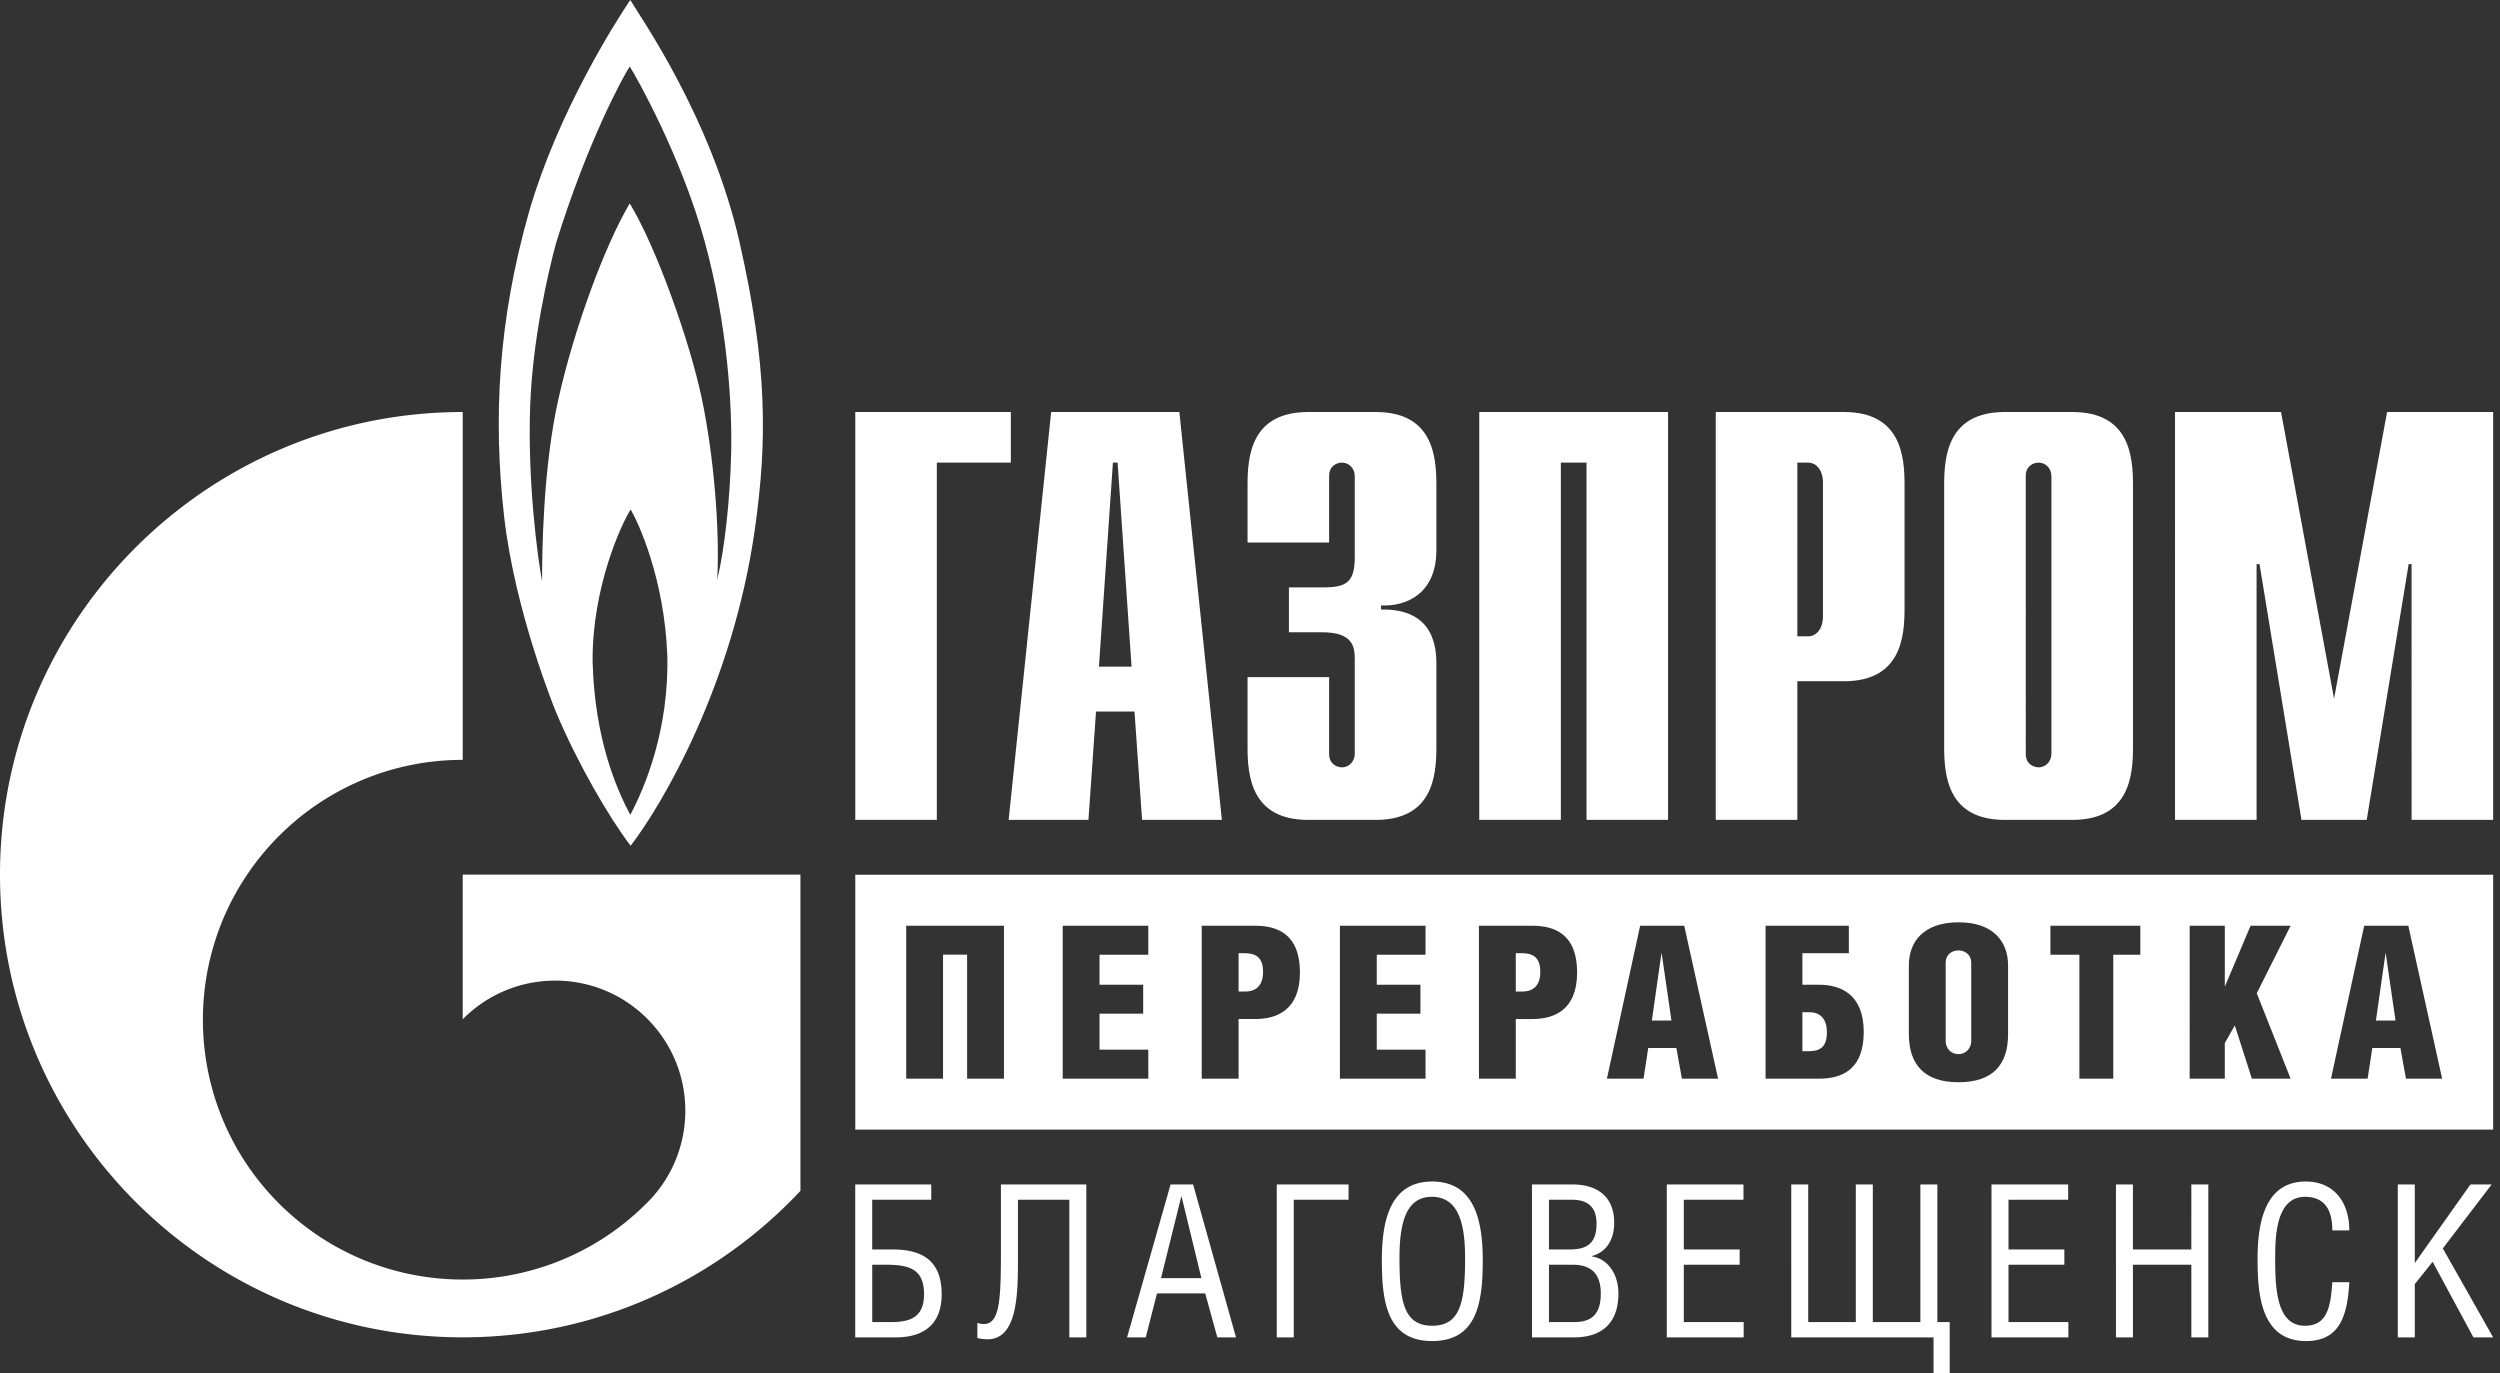 <svg width="193" height="106" fill="none" xmlns="http://www.w3.org/2000/svg"><rect width="100%" height="100%" fill="#333333" stroke="none"/><path d="M66.027 31.808h12.01v3.905h-5.714v27.583h-6.296V31.808zm11.84 31.488h6.161l.585-8.368h2.97l.586 8.368h6.161l-3.283-31.488H81.15l-3.284 31.488zm6.97-11.83l1.08-15.755h.362l1.078 15.755h-2.52zm17.772.807v5.931c0 .807.628 1.034.988 1.034.587 0 .991-.494.991-1.034v-7.325c0-.99-.181-2.068-2.52-2.068h-2.563v-3.464h2.652c1.8 0 2.431-.405 2.431-2.339v-6.261c0-.54-.404-1.034-.991-1.034-.36 0-.988.225-.988 1.034v5.136h-6.298V37.43c0-2.205.27-5.622 4.677-5.622h5.221c4.412 0 4.679 3.417 4.679 5.622v5.038c0 3.419-2.383 4.363-4.272 4.273v.315c4.227-.089 4.272 3.15 4.272 4.273v6.343c0 2.203-.267 5.623-4.679 5.623h-5.221c-4.407 0-4.677-3.42-4.677-5.623v-5.399h6.298zm11.589-20.465h14.576v31.488h-6.294V35.713h-1.982v27.583h-6.3V31.808zm18.258 31.488h6.298V52.59h3.598c4.409 0 4.679-3.42 4.679-5.623V37.43c0-2.205-.27-5.622-4.679-5.622h-9.896v31.488zm6.298-14.17V35.713h.81c.675 0 1.17.584 1.17 1.572v10.267c0 .99-.495 1.574-1.17 1.574h-.81zm11.336 8.547c0 2.203.272 5.623 4.679 5.623h5.218c4.41 0 4.679-3.42 4.679-5.623V37.43c0-2.205-.269-5.623-4.679-5.623h-5.218c-4.407 0-4.679 3.418-4.679 5.623v20.242zm8.279.53c0 .542-.404 1.035-.989 1.035-.362 0-.992-.226-.992-1.035V36.748c0-.81.63-1.035.992-1.035.585 0 .989.495.989 1.035v21.455zm25.915-26.395h8.187v31.488h-6.297V43.549h-.226l-3.238 19.747h-5.038l-3.238-19.747h-.227v19.747h-6.296V31.808h8.185l4.093 22.13 4.095-22.13zm-127.838 3.11c-.08 3.657-.514 7.52-1.073 9.82.2-3.974-.277-9.58-1.192-13.96-.915-4.38-3.504-11.682-5.566-15.075-1.908 3.225-4.257 9.55-5.492 15.036-1.237 5.494-1.273 12.131-1.273 14.126-.326-1.684-1.15-7.664-.915-13.685.195-4.968 1.356-10.065 1.991-12.411C45.354 10.925 48.1 5.92 48.615 5.132c.514.789 3.975 6.96 5.767 13.439 1.784 6.485 2.144 12.686 2.064 16.347zm-7.79 27.987c-1.078-2.025-2.75-5.88-2.908-11.837-.042-5.765 2.266-10.71 2.94-11.736.599 1.025 2.592 5.334 2.826 11.215.16 5.76-1.747 10.291-2.858 12.358zm8.425-44.257C54.898 9.066 49.413 1.276 48.656 0c-1.2 1.79-5.576 8.665-7.8 16.304-2.426 8.516-2.78 16.065-1.945 23.508.833 7.431 3.976 15.07 3.976 15.07 1.67 4.01 4.174 8.302 5.8 10.408 2.39-3.105 7.882-12.358 9.589-24.448.953-6.718.994-12.604-1.195-22.194z" fill="#fff"/><path d="M52.37 67.52H35.722v11.17c.016-.017.028-.032.044-.047 3.923-3.92 10.279-3.92 14.2 0 3.922 3.925 3.922 10.284 0 14.202-.014.017-.031.032-.047.049 0 0 0 .004-.004.004a.655.655 0 01-.057.052 20 20 0 01-14.136 5.83 20.032 20.032 0 01-14.186-5.873c-6.9-6.905-7.72-17.589-2.456-25.386a19.74 19.74 0 012.456-2.984 19.998 19.998 0 0114.186-5.875V31.808C15.998 31.808 0 47.806 0 67.521c0 19.727 15.998 35.721 35.722 35.721 10.294 0 19.557-4.353 26.072-11.308V67.52H52.37zm14.966 34.544h1.492c1.574 0 2.508-.475 2.508-2.148 0-1.885-1.066-2.278-2.886-2.278h-1.114v4.426zm4.557-10.625v1.18h-4.557v3.838h1.557c2.132 0 3.804.723 3.804 3.46 0 2.345-1.41 3.328-3.541 3.328h-3.132V91.439h5.87zm11.971.001v11.805h-1.312V92.619h-3.967v4.674c0 2.641-.05 6.1-2.347 6.1-.245 0-.524-.033-.786-.098v-1.165c.18.066.36.082.509.082 1.212 0 1.31-1.835 1.31-5.624v-5.149h6.593zm7.358.95h-.031l-1.559 6.28h3.115l-1.525-6.28zm-.852-.95h1.738l3.312 11.805h-1.442l-.936-3.394H89.32l-.868 3.394h-1.443l3.36-11.806zm13.739 0v1.18h-4.232v10.625h-1.311V91.439h5.543zm6.423.954c-2.017 0-2.492 2.082-2.492 4.723 0 3.426.362 5.229 2.525 5.229s2.541-1.803 2.541-5.213c0-2.64-.491-4.739-2.574-4.739zm-3.853 4.935c0-2.705.443-6.116 3.886-6.116 3.46 0 3.903 3.411 3.903 6.116 0 3.263-.46 6.199-3.903 6.199s-3.886-2.936-3.886-6.199zm12.901 4.735h1.951c1.41 0 2.05-.672 2.05-2.213 0-1.591-.819-2.213-2.163-2.213h-1.838v4.426zm0-5.607h1.623c1.313 0 2.05-.476 2.05-1.985 0-1.344-.721-1.853-1.918-1.853h-1.755v3.838zm-1.311-5.018h3.098c2.214 0 3.249 1.18 3.249 2.953 0 1.311-.608 2.279-1.724 2.573v.033c1.116.148 2.049 1.23 2.049 2.87 0 2.196-1.212 3.377-3.41 3.377h-3.262V91.439zm16.327.001v1.18h-4.606v3.837h4.311v1.181h-4.311v4.426h4.622v1.181h-5.935V91.439h5.919zm4.999 10.624h3.673V91.439h1.313v10.625h3.672V91.439h1.312v10.625h.951V106h-1.246v-2.755h-10.985V91.439h1.31v10.625zm20.067-10.624v1.18h-4.606v3.837h4.312v1.181h-4.312v4.426h4.623v1.181h-5.936V91.439h5.919zm5 5.017h4.51V91.44h1.311v11.806h-1.311v-5.607h-4.51v5.607h-1.311V91.439h1.311v5.018zm15.394-1.471c0-1.428-.475-2.592-2.117-2.592-2.278 0-2.294 3.214-2.294 4.771 0 2.396.131 5.181 2.294 5.181 1.707 0 1.985-1.409 2.117-3.36h1.31c-.145 2.722-.818 4.542-3.328 4.542-3.476 0-3.754-3.543-3.754-6.33 0-2.656.491-5.985 3.722-5.985 2.229 0 3.36 1.657 3.36 3.773h-1.31zm6.366 2.521l4.297-6.068h1.638l-3.772 4.936 3.887 6.87h-1.524l-3.149-5.837-1.377 1.722v4.115h-1.312V91.439h1.312v6.068z" fill="#fff"/><path fill-rule="evenodd" clip-rule="evenodd" d="M66.027 67.528h126.444v19.678H66.027V67.528zm11.479 15.745V71.467h-7.547v11.806h2.843v-9.57h1.859v9.57h2.845zm4.535-11.806h6.608v2.236h-3.765v2.318h3.37v2.236h-3.37v2.779h3.765v2.237h-6.608V71.467zm14.088 5.08h-.51v-2.96h.46c.822 0 1.43.28 1.43 1.448 0 1.167-.674 1.513-1.38 1.513zm-3.355 6.726h2.845v-4.604h1.282c1.677 0 3.454-.692 3.454-3.602 0-3.01-1.809-3.6-3.454-3.6h-4.127v11.806zm10.667-11.806h6.61v2.236h-3.765v2.318h3.371v2.236h-3.371v2.779h3.765v2.237h-6.61V71.467zm14.087 5.08h-.51v-2.96h.462c.822 0 1.431.28 1.431 1.448 0 1.167-.676 1.513-1.383 1.513zm-3.354 6.726h2.844v-4.604h1.284c1.677 0 3.451-.692 3.451-3.602 0-3.01-1.807-3.6-3.451-3.6h-4.128v11.806zm14.861-4.49l-.755-5.196h-.016l-.74 5.197h1.511zm.988-7.316l2.613 11.806h-2.794l-.427-2.367h-2.172l-.361 2.367h-2.828l2.565-11.806h3.404zm9.616 9.685h-.494v-3.01h.544c.706 0 1.348.378 1.348 1.562 0 1.168-.576 1.448-1.398 1.448zm3.091-7.565v-2.12h-6.428v11.806h4.127c1.643 0 3.452-.594 3.452-3.602 0-2.911-1.776-3.65-3.452-3.65h-1.284v-2.434h3.585zm7.477.755v5.985c0 .707.495 1.052.986 1.052.477 0 .986-.345.986-1.052v-5.985c0-.674-.509-.97-.986-.97-.491 0-.986.296-.986.97zm4.817.196v5.296c0 2.351-1.166 3.715-3.831 3.715-2.63 0-3.829-1.364-3.829-3.716v-5.31c0-1.858 1.166-3.322 3.846-3.322s3.814 1.496 3.814 3.337zm5.505 8.735h2.615v-9.57h2.089v-2.236h-6.94v2.236h2.236v9.57zm11.226-7.103l1.991-4.703h3.09l-2.614 5.212 2.614 6.594h-2.992l-1.315-4.111-.774 1.364v2.747h-2.712V71.467h2.712v4.703zm12.423-2.583l.756 5.197h-1.512l.741-5.197h.015zm4.356 9.686l-2.612-11.806h-3.405l-2.565 11.806h2.828l.362-2.367h2.171l.428 2.367h2.793z" fill="#fff"/></svg>